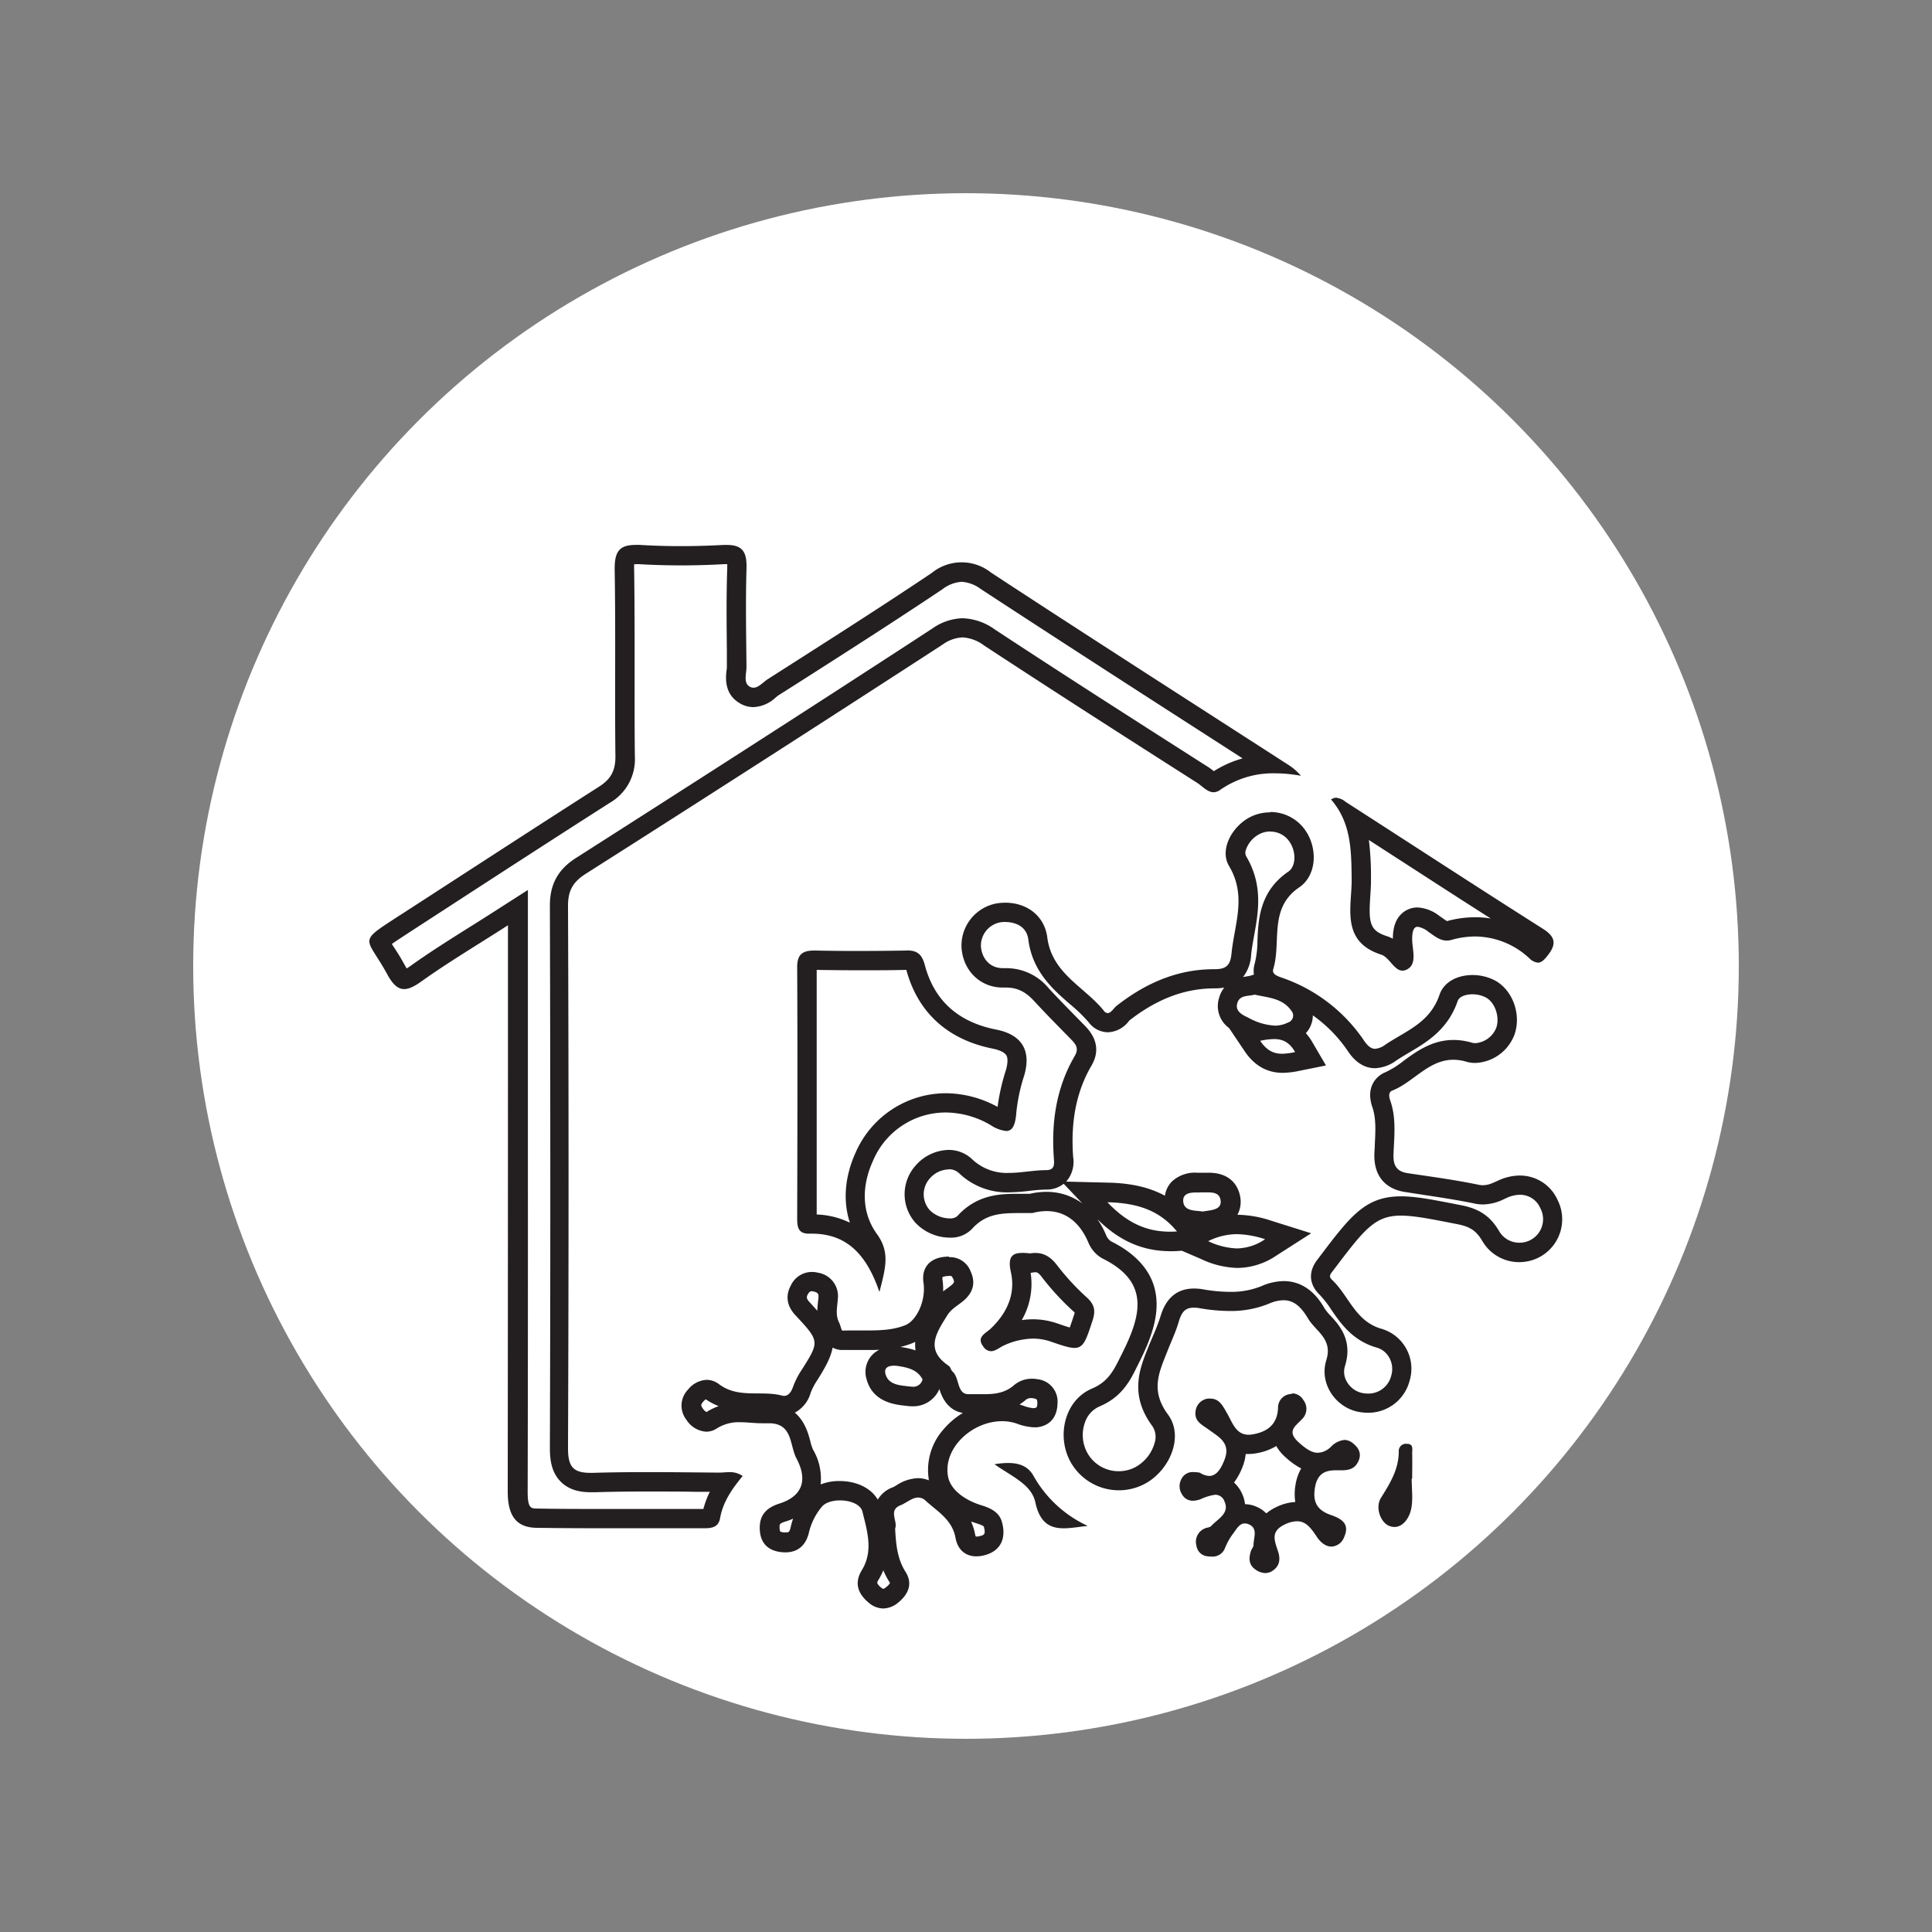 <svg id="Layer_1" data-name="Layer 1" xmlns="http://www.w3.org/2000/svg" viewBox="0 0 500 500"><rect x="0" y="0" width="500" height="500" fill="#808080" stroke="none"/><defs><style>.cls-1{fill:#fff;}.cls-2{fill:#231f20;}</style></defs><circle class="cls-1" cx="250" cy="250" r="200"/><path class="cls-2" d="M328.73,215.22a5.91,5.91,0,0,1,5,2.63c1.8,2.64,1.65,6.39-.3,7.72-7.46,5.07-7.77,12.42-8,17.78a25.25,25.25,0,0,1-.7,6,6.62,6.62,0,0,0-.22,2.88l-1.17.35-.64.1-1,.18a10.28,10.28,0,0,0,2.09-5.69c.16-1.63.46-3.3.78-5.07,1.11-6.13,2.36-13.08-2.1-20.57a2.2,2.2,0,0,1,0-1.69,7.19,7.19,0,0,1,3.68-4.08,6.29,6.29,0,0,1,2.64-.58m-68.55,23.44c1.25,0,5.36.33,5.9,4.59,1.06,8.24,6.44,12.91,10.77,16.67a39.8,39.8,0,0,1,4.9,4.76,6.26,6.26,0,0,0,4.94,2.51,7.13,7.13,0,0,0,5.39-2.88l.15-.18c7.18-5.59,14.38-8.3,22-8.3h.21a12.57,12.57,0,0,0,2.34-.21,7.41,7.41,0,0,0-1.3,2.54,7,7,0,0,0,2.53,7.92l4.07,6.05c2.48,3.69,5.79,5.56,9.83,5.56a22.22,22.22,0,0,0,4.35-.53l6.84-1.38-3.51-6a13.71,13.71,0,0,0-1.7-2.36,6.66,6.66,0,0,0,1.58-2.87,6.45,6.45,0,0,0,.23-1.74,36.13,36.13,0,0,1,9.1,9.31c.74,1.08,3,4.37,7,4.37a10,10,0,0,0,5.51-2c1-.68,2.09-1.31,3.23-2,4.51-2.64,10.11-5.94,12.65-13.4.41-1.2,2.21-1.73,3.81-1.73a7.63,7.63,0,0,1,3.33.75c2.46,1.21,3.82,5,2.85,7.9a6.34,6.34,0,0,1-5.42,4,3.46,3.46,0,0,1-.92-.13,16.91,16.91,0,0,0-4.71-.7c-5.58,0-9.64,3-12.9,5.37a23.06,23.06,0,0,1-4.78,3c-2.11.83-5.19,3.65-3.35,9,1,2.88.82,6.18.64,9.68,0,.75-.08,1.49-.11,2.24-.29,7.62,4.8,9.57,7.86,10.05l4.67.72c4.45.68,9.05,1.37,13.46,2.29a10.63,10.63,0,0,0,2.16.22,12.74,12.74,0,0,0,5.55-1.45l.82-.37a8.21,8.21,0,0,1,3.15-.68,5.65,5.65,0,0,1,5.24,3.4,6.08,6.08,0,0,1-5.4,9,6,6,0,0,1-5.23-3c-2.25-3.82-5.06-5.76-9.73-6.68l-.35-.07c-6.87-1.35-11.41-2.25-15.26-2.25-9.29,0-13.1,5-21.44,16.07l-.16.19c-3.75,4.78-.41,8.31.29,9a25.47,25.47,0,0,1,3.23,4.1c2.46,3.59,5.52,8,11.72,9.78a5.37,5.37,0,0,1,3.27,2.61,6,6,0,0,1,.54,4.55,6.1,6.1,0,0,1-6,4.75,8,8,0,0,1-1.66-.18,6,6,0,0,1-3.82-2.84,5,5,0,0,1-.52-4.11c2.1-6.7-1.54-10.65-3.71-13a13.51,13.51,0,0,1-1.5-1.8c-1.16-2-4.26-7.17-10.65-7.18a14.62,14.62,0,0,0-5.71,1.28,20.84,20.84,0,0,1-8.27,1.5,40.39,40.39,0,0,1-6.76-.63,14,14,0,0,0-2.47-.23c-4.31,0-7.22,2.39-8.64,7.1a52.68,52.68,0,0,1-1.93,5.05c-.33.78-.66,1.57-1,2.36l-.31.78c-2.19,5.43-4.91,12.19,1.1,20.32a5,5,0,0,1,.61,4.25,10.3,10.3,0,0,1-5.21,6.47,9.33,9.33,0,0,1-4.1.95,9.23,9.23,0,0,1-8.29-5.05,9.64,9.64,0,0,1-.45-7.59,6.85,6.85,0,0,1,3.69-4.09c5.87-2.47,8-6.69,9.82-10.42l.43-.85c3.3-6.56,6-13.56,3.8-20.29-1.54-4.59-5.26-8.36-11-11.21a3.46,3.46,0,0,1-1.19-1.41,22.77,22.77,0,0,0-2.32-4.3c5.69,5.64,11.73,8.27,18.94,8.27.67,0,1.37,0,2.08-.07l.83-.05,5,2.16a23.19,23.19,0,0,0,9.41,2.29,18.19,18.19,0,0,0,10-3.17l9.05-5.8L329,315.92a28.89,28.89,0,0,0-8.76-1.54h0a6.91,6.91,0,0,0,.81-4c-.09-1.15-.9-6.88-8.25-6.88-.37,0-.75,0-1.12,0h-.88l-1,0a8.77,8.77,0,0,0-6.5,2.26,6.57,6.57,0,0,0-1.82,3.69c-4-2.16-8.7-3.24-14.56-3.38l-11-.27.12-.13a7.75,7.75,0,0,0,1.7-6.16c-.7-9.32.85-17.09,4.74-23.74,3.15-5.38-.65-9.23-1.89-10.49l-.15-.15-1.21-1.24c-2.62-2.67-5.33-5.42-7.88-8.19a14.2,14.2,0,0,0-11-5.14h-.77c-3.7,0-5.54-2.85-5.72-5.68a6.13,6.13,0,0,1,5.05-6.19,10.13,10.13,0,0,1,1.33-.09m-14.74,64a3.79,3.79,0,0,1,2.68,1A17.9,17.9,0,0,0,261,308.58a50.1,50.1,0,0,0,5.47-.39,39.78,39.78,0,0,1,4.31-.33,7.06,7.06,0,0,0,4.5-1.5l4.83,5.09a15.55,15.55,0,0,0-9.3-3,19.13,19.13,0,0,0-4.32.51h-3c-4.21,0-10.56,0-15.74,5.77a2.82,2.82,0,0,1-2,.59,7.38,7.38,0,0,1-5.15-2.16,6.14,6.14,0,0,1,.06-8.21,6.67,6.67,0,0,1,4.74-2.3m83.29-92.41a11.42,11.42,0,0,0-4.7,1c-4.87,2.21-8.55,8.46-5.91,12.89,4.64,7.77,1.38,15.05.64,22.6-.28,2.92-1.21,4.1-4.33,4.1h-.21c-9.53,0-17.79,3.66-25.22,9.49-.67.52-1.42,1.87-2.31,1.87a1.38,1.38,0,0,1-1-.64c-5-6.2-13.4-9.57-14.61-18.93-.72-5.63-5.31-9-10.86-9a15.51,15.51,0,0,0-2,.14,11.1,11.1,0,0,0-9.34,11.47c.38,5.82,4.69,10.35,10.71,10.35h.77c3.27,0,5.31,1.32,7.35,3.53,3,3.25,6.1,6.38,9.19,9.54,1.29,1.32,2.56,2.46,1.29,4.62-4.82,8.24-6.11,17.25-5.4,26.64.11,1.47.15,2.9-1.94,2.92-3.25,0-6.53.72-9.75.72a13,13,0,0,1-9.49-3.56,8.76,8.76,0,0,0-6.1-2.39,11.62,11.62,0,0,0-8.47,4,11.11,11.11,0,0,0-.1,14.83,12.34,12.34,0,0,0,8.92,3.87,7.53,7.53,0,0,0,5.72-2.25c3.42-3.81,7.27-4.11,12.06-4.11h3.57a14.15,14.15,0,0,1,3.7-.51c4.46,0,8.42,2.44,10.85,8.26a8.32,8.32,0,0,0,3.59,4c12.55,6.17,9.9,15,5,24.77-1.9,3.77-3.21,7-7.72,8.91-6.88,2.9-9.16,11.85-5.76,18.55a14.32,14.32,0,0,0,19,6.32c6.67-3.24,10.79-12.3,6.43-18.18-4.57-6.19-2.33-10.86-.17-16.28,1-2.6,2.24-5.15,3-7.81.72-2.4,1.63-3.55,3.86-3.55a9,9,0,0,1,1.62.16,46.12,46.12,0,0,0,7.61.7,26,26,0,0,0,10.22-1.89,9.75,9.75,0,0,1,3.76-.89c2.86,0,4.68,1.91,6.36,4.73,2,3.36,6.46,5.25,4.73,10.77-1.88,6,2.32,12.09,8.06,13.33a13.44,13.44,0,0,0,2.71.29,11.06,11.06,0,0,0,10.81-8.37,10.75,10.75,0,0,0-7.27-13.35c-6.84-1.92-8.47-8.62-12.88-12.73-1-.91-.2-1.64.44-2.49,8-10.57,10.67-14.08,17.46-14.08,3.42,0,7.9.9,14.64,2.23,3.05.6,4.78,1.57,6.38,4.3a11,11,0,0,0,9.55,5.51,11.09,11.09,0,0,0,9.89-16.21,10.64,10.64,0,0,0-9.73-6.2,13.16,13.16,0,0,0-5.07,1.07c-1.5.62-2.77,1.43-4.45,1.43a5.29,5.29,0,0,1-1.15-.12c-6.07-1.26-12.23-2.08-18.36-3-2.87-.45-3.75-2-3.64-4.92.17-4.57.75-9.23-.8-13.74-.33-.94-.63-2.27.44-2.69,5.49-2.15,9.43-8,15.86-8a11.94,11.94,0,0,1,3.31.5,8.39,8.39,0,0,0,2.32.33A11.28,11.28,0,0,0,392,267.6c1.77-5.32-.67-11.66-5.39-14a12.64,12.64,0,0,0-5.53-1.26c-3.79,0-7.38,1.69-8.54,5.12-2.47,7.25-8.62,9.29-13.93,12.84a5.26,5.26,0,0,1-2.73,1.13c-1,0-1.88-.66-2.91-2.18a42.18,42.18,0,0,0-20.58-16c-1.32-.5-3.34-.92-2.87-2.47,2.15-7-1.28-15.71,6.73-21.14,4.5-3.06,4.82-10,1.63-14.67a11,11,0,0,0-9.11-4.82Zm1.12,55.18a15.71,15.71,0,0,1-6.67-2c-1.54-.73-3.57-1.66-2.92-3.83s2.89-1.71,4.46-2.18c3.52.79,7.27.9,9.55,4.21a1.88,1.88,0,0,1-.88,3,7.88,7.88,0,0,1-3.54.82Zm2,7.29c-2.12,0-3.94-.77-5.68-3.35a18.69,18.69,0,0,1,3.59-.45c2.27,0,4,.82,5.45,3.37a17.67,17.67,0,0,1-3.36.43Zm-21,35.88c.57,0,1.21,0,1.83,0,1.6,0,3.11.28,3.27,2.26.18,2.37-2.7,2.33-4.61,2.69-2.12-.32-5.05,0-5.09-2.87,0-1.82,1.79-2.06,3.4-2.06l.93,0Zm-8,10.17c-5.86,0-11-2.1-16.21-7.62,8.23.2,13.69,2.35,18,7.56q-.89.06-1.74.06Zm17.29,4.33a18.64,18.64,0,0,1-7.42-1.88,16.83,16.83,0,0,1,7.44-1.81,24.7,24.7,0,0,1,7.28,1.31,13.2,13.2,0,0,1-7.3,2.38Z"/><path class="cls-2" d="M164.57,146l.67,0c3.63.21,7.35.32,11.06.32s7.47-.11,11.21-.32l.61,0h.09c0,.27,0,.63,0,1.09-.25,7-.17,14.19-.1,21.08,0,1.48,0,3,0,4.44,0,.14,0,.53-.08.82-.2,1.79-.68,6,3.18,8.42A6.92,6.92,0,0,0,195,183a9,9,0,0,0,5.78-2.52c.2-.16.46-.38.56-.45l6.3-4c11.94-7.62,24.28-15.51,36.27-23.54a9.1,9.1,0,0,1,5-1.92,9.33,9.33,0,0,1,4.89,1.85c18.34,12,37.1,24.11,55.23,35.77l12.55,8.08a27.81,27.81,0,0,0-7.44,3.31c-.45-.35-.95-.75-1.53-1.12l-1.69-1.07c-17.57-11.22-35.74-22.82-53.44-34.47a15.11,15.11,0,0,0-8.32-2.92,14.19,14.19,0,0,0-7.84,2.64c-32.78,21.38-65,42-92.13,59.32-4.78,3-6.9,6.89-6.88,12.47.15,53.56.14,98.16,0,140.37,0,2.71.3,6.14,2.8,8.65s5.74,2.74,8,2.74l.83,0c4.14-.13,8.54-.19,13.83-.19,4.11,0,8.3,0,12.35.08l3.58,0a22,22,0,0,0-1.66,4.44H168l-10.28,0c-7.47,0-13.21,0-18.62-.11-1.69,0-2.55,0-2.54-4.42.08-31.74.07-64,.06-95.2V230.32l-7.71,4.94c-2.47,1.59-4.88,3.11-7.21,4.57-5.41,3.4-10.51,6.61-15.45,10.14-.4.29-.73.5-1,.65-.13-.2-.28-.46-.46-.78-1.14-2.1-2.15-3.67-3-4.94l-.38-.6c1-.72,2.51-1.68,4-2.67l1.26-.82,11-7.14c13.12-8.51,26.68-17.31,40.08-25.86a13,13,0,0,0,6.55-12.05c-.08-7.44-.07-15-.06-22.35,0-8.47,0-17.24-.12-25.88a14.87,14.87,0,0,1,0-1.5h.27m0-5c-4.4,0-5.38,2.09-5.31,6.59.27,16.07,0,32.14.19,48.21,0,3.67-1.22,5.84-4.25,7.77-17.1,10.91-34.09,22-51.11,33-11.75,7.62-9.2,5.44-3.65,15.62,1.41,2.58,2.72,3.75,4.34,3.75,1.23,0,2.64-.68,4.4-1.94,6.92-4.95,14.26-9.3,22.46-14.57v21.76q0,62.38-.06,124.75c0,5.4,1.53,9.35,7.47,9.43,6.23.09,12.46.11,18.69.11l20.58,0h4.16c2,0,3.65-.32,4.05-2.58.74-4.24,3.13-7.64,5.85-10.94a5.79,5.79,0,0,0-3.5-1c-.89,0-1.75.12-2.59.12h-.06c-6.19-.05-12.38-.13-18.56-.13-4.66,0-9.32.05-14,.19l-.68,0c-4.4,0-5.82-1.52-5.81-6.37q.28-70.2,0-140.41c0-3.92,1.31-6.16,4.57-8.24Q198,196.64,244,166.78a9.44,9.44,0,0,1,5.11-1.82,10.25,10.25,0,0,1,5.57,2.09c18.28,12,36.74,23.81,55.19,35.58,1.29.83,2.61,2.4,4.21,2.4a2.88,2.88,0,0,0,1.66-.58,23.93,23.93,0,0,1,14.19-4.32,38.5,38.5,0,0,1,6.75.64,14.23,14.23,0,0,0-3.29-2.85c-25.65-16.55-51.38-33-76.89-49.72a12.25,12.25,0,0,0-15.38.09c-14,9.4-28.26,18.42-42.47,27.51-1.13.72-2.32,2.18-3.65,2.18a2,2,0,0,1-1.05-.32c-1.61-1-.75-3.34-.76-5.06-.08-8.44-.25-16.88,0-25.31.15-4.27-.86-6.26-5.08-6.26l-.9,0c-3.63.2-7.27.31-10.92.31s-7.18-.1-10.76-.32l-1,0Z"/><path class="cls-2" d="M245.6,330.19c.61,0,.72,0,1.06.74s.45,1-.73,1.91c-.28.22-.56.42-.85.63l-1,.73a16.17,16.17,0,0,0-.16-3,1.83,1.83,0,0,1,0-.68,2.15,2.15,0,0,1,.64-.2,5.92,5.92,0,0,1,1-.1m-35.51,3.95a2.87,2.87,0,0,1,.53.07c1.3.31,1.27.87,1.24,1.4,0,.38-.07.8-.12,1.25-.07.7-.16,1.49-.18,2.34-.62-.72-1.32-1.49-2.08-2.31s-.73-1.3-.41-1.89c.47-.86.82-.86,1-.86m26.84,13.08a9.83,9.83,0,0,0,.07,2.23,20.76,20.76,0,0,0-3.84-.88l-.12,0a21.28,21.28,0,0,0,3.29-1.05l.6-.28m-21.28,1.53a5,5,0,0,0,2.38.58h.21c.69,0,1.46,0,2.42,0h3.84c1,0,2.05,0,3.12-.06a6.37,6.37,0,0,0-3.3,7.59c1.58,6,7.44,6.61,9.94,6.88l.64.08a11.25,11.25,0,0,0,1.27.08,7.36,7.36,0,0,0,7-4.47c.53,1.73,1.93,5.5,6.08,6.19a20.29,20.29,0,0,0-5,4.24,15.8,15.8,0,0,0-3.83,12.92,2.56,2.56,0,0,0,0,.27,7.44,7.44,0,0,0-2.84-.55,10.78,10.78,0,0,0-5.51,1.84c-.28.17-.7.42-.85.48a7.53,7.53,0,0,0-4,3.24c-1.69-2.95-5.41-4.82-9.9-4.82a13.05,13.05,0,0,0-4.88.88,14.82,14.82,0,0,0-2-9.07,12.68,12.68,0,0,1-.68-2.14c-.47-1.8-1.35-5.13-4-7.37a8.31,8.31,0,0,0,4.09-5.12,16.26,16.26,0,0,1,1.67-3.2c2.25-3.55,3.6-6.13,4-8.44m51.39,13a3.4,3.4,0,0,1,.61.06c.81.13,1,.22,1,1.29s-.23,1.18-.92,1.25h-.17a10.17,10.17,0,0,1-2.61-.66l-.37-.12-.53-.17a13.92,13.92,0,0,0,1.46-1.07,2.14,2.14,0,0,1,1.51-.59m-84.19.33a.68.68,0,0,1,.24.14A15.33,15.33,0,0,0,186,363.9a14.77,14.77,0,0,0-3.16,1.54l0,0a2.72,2.72,0,0,1-1-1c-.43-.61-.53-.89.11-1.63a2.69,2.69,0,0,1,1-.82m22.32,31a17.5,17.5,0,0,0-.63,2.19c-.3,1.4-.6,1.4-1.25,1.4a5,5,0,0,1-.64,0,2.46,2.46,0,0,1-.83-.23h0a2,2,0,0,1-.15-.72c-.08-1.17-.1-1.35,1.58-1.88a19.31,19.31,0,0,0,1.92-.72m46.1.76,1.24.41c1.62.49,2,.82,2,.89.57,2,0,2.16-.85,2.41a3.73,3.73,0,0,1-.95.15l-.27,0a2.57,2.57,0,0,1-.21-.69,14.51,14.51,0,0,0-1-3.15M228.6,406.37a19.36,19.36,0,0,0,1.55,3,1.7,1.7,0,0,1,.17.33,3.62,3.62,0,0,1-1,1.06,1.73,1.73,0,0,1-.74.43,1.47,1.47,0,0,1-.57-.35,3.34,3.34,0,0,1-1-1.17,2.11,2.11,0,0,1,.36-.84,16.51,16.51,0,0,0,1.23-2.45m17-81.18a11.44,11.44,0,0,0-1.89.17c-3.63.64-5.2,3.25-4.72,6.54.71,4.81-1.84,9.83-4.6,11-3,1.25-6.4,1.41-9.89,1.41l-3.84,0c-.88,0-1.76,0-2.63.05h0c-.26,0-.51-1.38-.86-2.07-1.07-2.1-.44-4.19-.32-6.37a6.11,6.11,0,0,0-5.07-6.54,7.3,7.3,0,0,0-1.69-.21,6,6,0,0,0-5.4,3.46c-1.52,2.76-1,5.39,1.13,7.71,6.33,6.77,6.31,6.83,1.64,14.2a20.41,20.41,0,0,0-2.18,4.26c-.46,1.33-1.17,2.44-2.36,2.44a2,2,0,0,1-.57-.08c-5.34-1.4-11.24.83-16.26-2.94a5.3,5.3,0,0,0-3.2-1.13,6.58,6.58,0,0,0-4.85,2.55,5.93,5.93,0,0,0-.4,7.78,6.55,6.55,0,0,0,5.15,3.09,4.92,4.92,0,0,0,2.72-.84,10.56,10.56,0,0,1,6-1.61c1.88,0,3.77.27,5.66.27.36,0,.73,0,1.09,0l.75,0c6.2,0,5.31,5.7,7.12,9.12,3,5.63,1.48,9.79-4.42,11.66-3.73,1.19-5.32,3.33-5.06,7,.23,3.22,2.08,5.11,5.3,5.54a10.07,10.07,0,0,0,1.31.09c3.31,0,5.39-1.91,6.14-5.34a16.16,16.16,0,0,1,3.2-6.35c.9-1.19,2.82-1.76,4.79-1.76,2.63,0,5.34,1,5.81,2.92,1.2,4.92,2.89,10.13-.13,15.09-2.09,3.42-1,6.17,1.74,8.46a5.89,5.89,0,0,0,3.77,1.5,6.22,6.22,0,0,0,3.92-1.56c2.55-2.1,3.82-4.82,1.84-7.94-2.14-3.39-2.47-7.11-2.68-11.21.77-1.78-1.88-4.74,1.4-6,1.46-.57,3-2,4.55-2a2.8,2.8,0,0,1,1.94.82c3,2.75,6.86,4.87,7.73,9.59.6,3.26,2.72,4.81,5.4,4.81a8.67,8.67,0,0,0,2.31-.34c4.19-1.19,5.44-4.56,4.3-8.58-.71-2.53-2.93-3.57-5.35-4.31-4-1.22-8-3.88-8.61-7.54-1.24-7.39,6.38-14.21,14-14.21a11.8,11.8,0,0,1,3.71.59,14.7,14.7,0,0,0,4.55,1l.66,0c3.67-.36,5.35-2.88,5.43-6.11a5.82,5.82,0,0,0-5.19-6.34,8,8,0,0,0-1.44-.13,7.15,7.15,0,0,0-4.74,1.77c-2.34,2-5.07,2.24-7.81,2.24-1,0-2.07,0-3.08,0h-.74c-3.11,0-2.28-4.2-4.17-5.87-.43-.38-.52-1.19-1-1.49-6.22-4.19-3.14-8.54-.39-13,1-1.63,2.5-2.44,3.89-3.54,2.6-2.06,3.7-4.63,2.17-7.93a5.72,5.72,0,0,0-5.6-3.64Zm-9.43,33.68a4.91,4.91,0,0,1-.67-.05c-2.48-.3-5.58-.35-6.34-3.26-.45-1.7.9-2.13,2.22-2.13a6.59,6.59,0,0,1,1,.08c2.47.38,5,.9,6.37,3.45a2.42,2.42,0,0,1-2.6,1.91Z"/><path class="cls-2" d="M234.57,251l0,.06c3,11,10.69,18,22.36,20.33,1.78.35,3.06,1,3.5,1.7s.4,2.16-.12,3.92a53.76,53.76,0,0,0-2.14,9.45,28.25,28.25,0,0,0-13.43-3.53,25.55,25.55,0,0,0-23.32,15.39c-2.82,6.22-3.3,12.55-1.47,18.11a21.33,21.33,0,0,0-8.59-2.12v-8.11c0-18.09,0-36.78,0-55.19,3.8.06,7.62.1,11.38.1,3.95,0,7.94,0,11.85-.11m.18-5h-.24q-5.89.1-11.79.11T211,246h-.28c-3,0-4.43.95-4.41,4.38.11,21.67.06,43.35,0,65,0,2.18.27,3.89,3,3.89h.75c9.07,0,14.2,5.36,17.54,15.1,1.57-6.2,2.81-10.23-.65-15-4.09-5.65-3.94-12.57-1-19a20.41,20.41,0,0,1,18.76-12.46,23.25,23.25,0,0,1,11.67,3.27,9,9,0,0,0,4,1.52c1.72,0,2.42-1.61,2.66-4.93a45.5,45.5,0,0,1,2-9.36c1.89-6.35-.42-10.61-7.21-11.95-9.61-1.89-16-7.29-18.49-16.72-.77-2.84-2-3.77-4.67-3.77Z"/><path class="cls-2" d="M330.31,374.25a11.12,11.12,0,0,0,2.52,3,18.62,18.62,0,0,0,3.92,2.79,11.89,11.89,0,0,0-1.42,3.94,13.87,13.87,0,0,0-.11,4.74,12.48,12.48,0,0,0-4.51,1.12,12.73,12.73,0,0,0-3,1.82,7.74,7.74,0,0,0-2.66-1.77,7.55,7.55,0,0,0-2.84-.61,8.61,8.61,0,0,0-.71-2.6,8.71,8.71,0,0,0-2.14-3,16.77,16.77,0,0,0,2.27-4.21,11.73,11.73,0,0,0,.75-3.18c.25,0,.5,0,.77,0a10.85,10.85,0,0,0,1.77-.15,14.93,14.93,0,0,0,5.43-1.93M326,403.47h0m8.41-42.75a2.87,2.87,0,0,0-.75.1,3.51,3.51,0,0,0-2.9,3.41c-.13,4.39-2.73,6.36-6.69,7a5.37,5.37,0,0,1-.95.08c-3.27,0-4.21-3.22-5.44-5.35s-2.06-4-4.46-4a5.22,5.22,0,0,0-.67,0,3.71,3.71,0,0,0-3.14,3.27c-.38,2.67,1.71,3.49,3.54,4.85,2.31,1.72,5.62,3.27,4,7.57-1,2.67-2.23,4.32-4,4.32a4.72,4.72,0,0,1-2.43-.84,9.42,9.42,0,0,0-1.59-.15,3.21,3.21,0,0,0-3.19,1.81,3.85,3.85,0,0,0,.2,4,3.12,3.12,0,0,0,2.78,1.6,6.13,6.13,0,0,0,2-.4,12.77,12.77,0,0,1,3.8-1.15,2.54,2.54,0,0,1,2.41,1.82c1.33,3.05-1.84,4.46-3.5,6.3-.35.38-1.13.34-1.65.61a3.73,3.73,0,0,0-2.14,4.46,3.16,3.16,0,0,0,2.81,2.73,8.53,8.53,0,0,0,1.11.08,3.4,3.4,0,0,0,3.42-2.09,16.9,16.9,0,0,1,2-3.66c.89-1.08,1.65-2.83,3.18-2.83a2.49,2.49,0,0,1,1,.22c2.49,1.05,1.25,3.43,1.26,5.3,0,.54-.49,1.07-.68,1.64-.61,1.85-.58,3.61,1.22,4.81a4.57,4.57,0,0,0,2.49.88,3.44,3.44,0,0,0,2-.67c1.83-1.27,1.89-3.09,1.34-4.83-.93-2.92-2.18-5.38,2-7.21a7.31,7.31,0,0,1,2.89-.7c2.31,0,3.6,1.75,5.13,4.05,1.12,1.69,2.5,2.51,3.79,2.51a3.68,3.68,0,0,0,3.27-2.49c1.53-3.41-.7-4.74-3.39-5.67-3.51-1.22-4.86-3.25-4.14-7.26.64-3.56,2.75-4.33,5.33-4.33h.62c.3,0,.58,0,.86,0,2.05,0,3.65-.42,4.52-2.64.69-1.77-.08-3.16-1.38-4.22a3.6,3.6,0,0,0-2.33-1,5.68,5.68,0,0,0-3.52,1.78,5.13,5.13,0,0,1-3.38,1.55c-1.61,0-3.11-1.06-4.83-2.58-3.35-2.95-1.08-4.22.72-6.11a3.7,3.7,0,0,0,.38-4.93,3.49,3.49,0,0,0-2.84-1.77Z"/><path class="cls-2" d="M354.24,217.38l7.37,4.76c7.93,5.12,16,10.36,24.18,15.56a25.55,25.55,0,0,0-4-.32,27.58,27.58,0,0,0-7.31,1c-.3-.16-.81-.53-1.18-.79l-.8-.56a10.1,10.1,0,0,0-5.61-2.18,6,6,0,0,0-4.31,1.77c-1.85,1.86-2.1,4.47-2.11,6.33a7.66,7.66,0,0,0-1.51-.66c-4.44-1.43-4.81-3.36-4.33-10.38.1-1.47.2-3,.18-4.52v-.14a76.35,76.35,0,0,0-.55-9.89m-8.33-10.93a2.81,2.81,0,0,0-1.46.47c5.2,6,5.25,13.06,5.34,20.56.09,7.08-3,16.18,7.62,19.59,2.14.68,3.35,4.15,5.53,4.15a2.56,2.56,0,0,0,1.13-.29c2.78-1.39,1.39-5.13,1.38-7.82,0-2.36.51-3.24,1.42-3.24a5.93,5.93,0,0,1,2.79,1.31c1.47,1,2.87,2.26,4.74,2.26a4.28,4.28,0,0,0,1.24-.18,22.7,22.7,0,0,1,6.13-.88,20.78,20.78,0,0,1,14,5.64,3.64,3.64,0,0,0,2.22,1.14c.87,0,1.59-.67,2.5-1.83,2.39-3,2.07-4.89-1.3-7-17.08-10.83-34-21.87-51-32.81a4.11,4.11,0,0,0-2.21-1Z"/><path class="cls-2" d="M267.94,329.25c.3,0,.76,0,1.71,1.29a68.52,68.52,0,0,0,8.32,9l.17.17-.13.43c-.39,1.19-.81,2.49-1.16,3.42-1-.29-2.29-.74-3.19-1.05a19.35,19.35,0,0,0-6.35-1.08,20.14,20.14,0,0,0-2.88.21,18.68,18.68,0,0,0,2.3-12.22l.67-.11a3.74,3.74,0,0,1,.54-.05m-3.43-5c-2.45,0-3.8.93-2.89,5,1.25,5.61-1,10.59-5.23,14.59-1.33,1.26-3.85,2.19-1.85,4.72a2.43,2.43,0,0,0,1.92,1.12c1.16,0,2.28-1,3.36-1.49a18.57,18.57,0,0,1,7.49-1.77,14.26,14.26,0,0,1,4.71.8c2.88,1,4.74,1.61,6.06,1.61,2.35,0,3-1.95,4.69-7.16.8-2.46.5-4-1.38-5.79a62.76,62.76,0,0,1-7.73-8.33c-1.61-2.17-3.39-3.3-5.72-3.3a8.26,8.26,0,0,0-1.36.12,20,20,0,0,0-2.07-.14Z"/><path class="cls-2" d="M364,373.65a1.86,1.86,0,0,0-2,2c0,4.61-2.26,8.23-4.61,12-1.52,2.46-.16,6.28,2.08,7.23a3.78,3.78,0,0,0,1.42.3c2.23,0,3.88-2.35,4.35-4.79s.1-5.15.1-7.74h.13c0-2.19.06-4.38,0-6.56,0-.89.35-2.21-1-2.41a2.25,2.25,0,0,0-.44,0Z"/><path class="cls-2" d="M260.9,378.62a21.68,21.68,0,0,0-3.53.33c4.62,3.23,9.59,5.26,10.57,9.83,1.18,5.53,4,6.74,7.36,6.74,2,0,4.1-.41,6.22-.61a30.92,30.92,0,0,1-14.13-13.1c-1.36-2.32-3.59-3.19-6.49-3.19Z"/></svg>